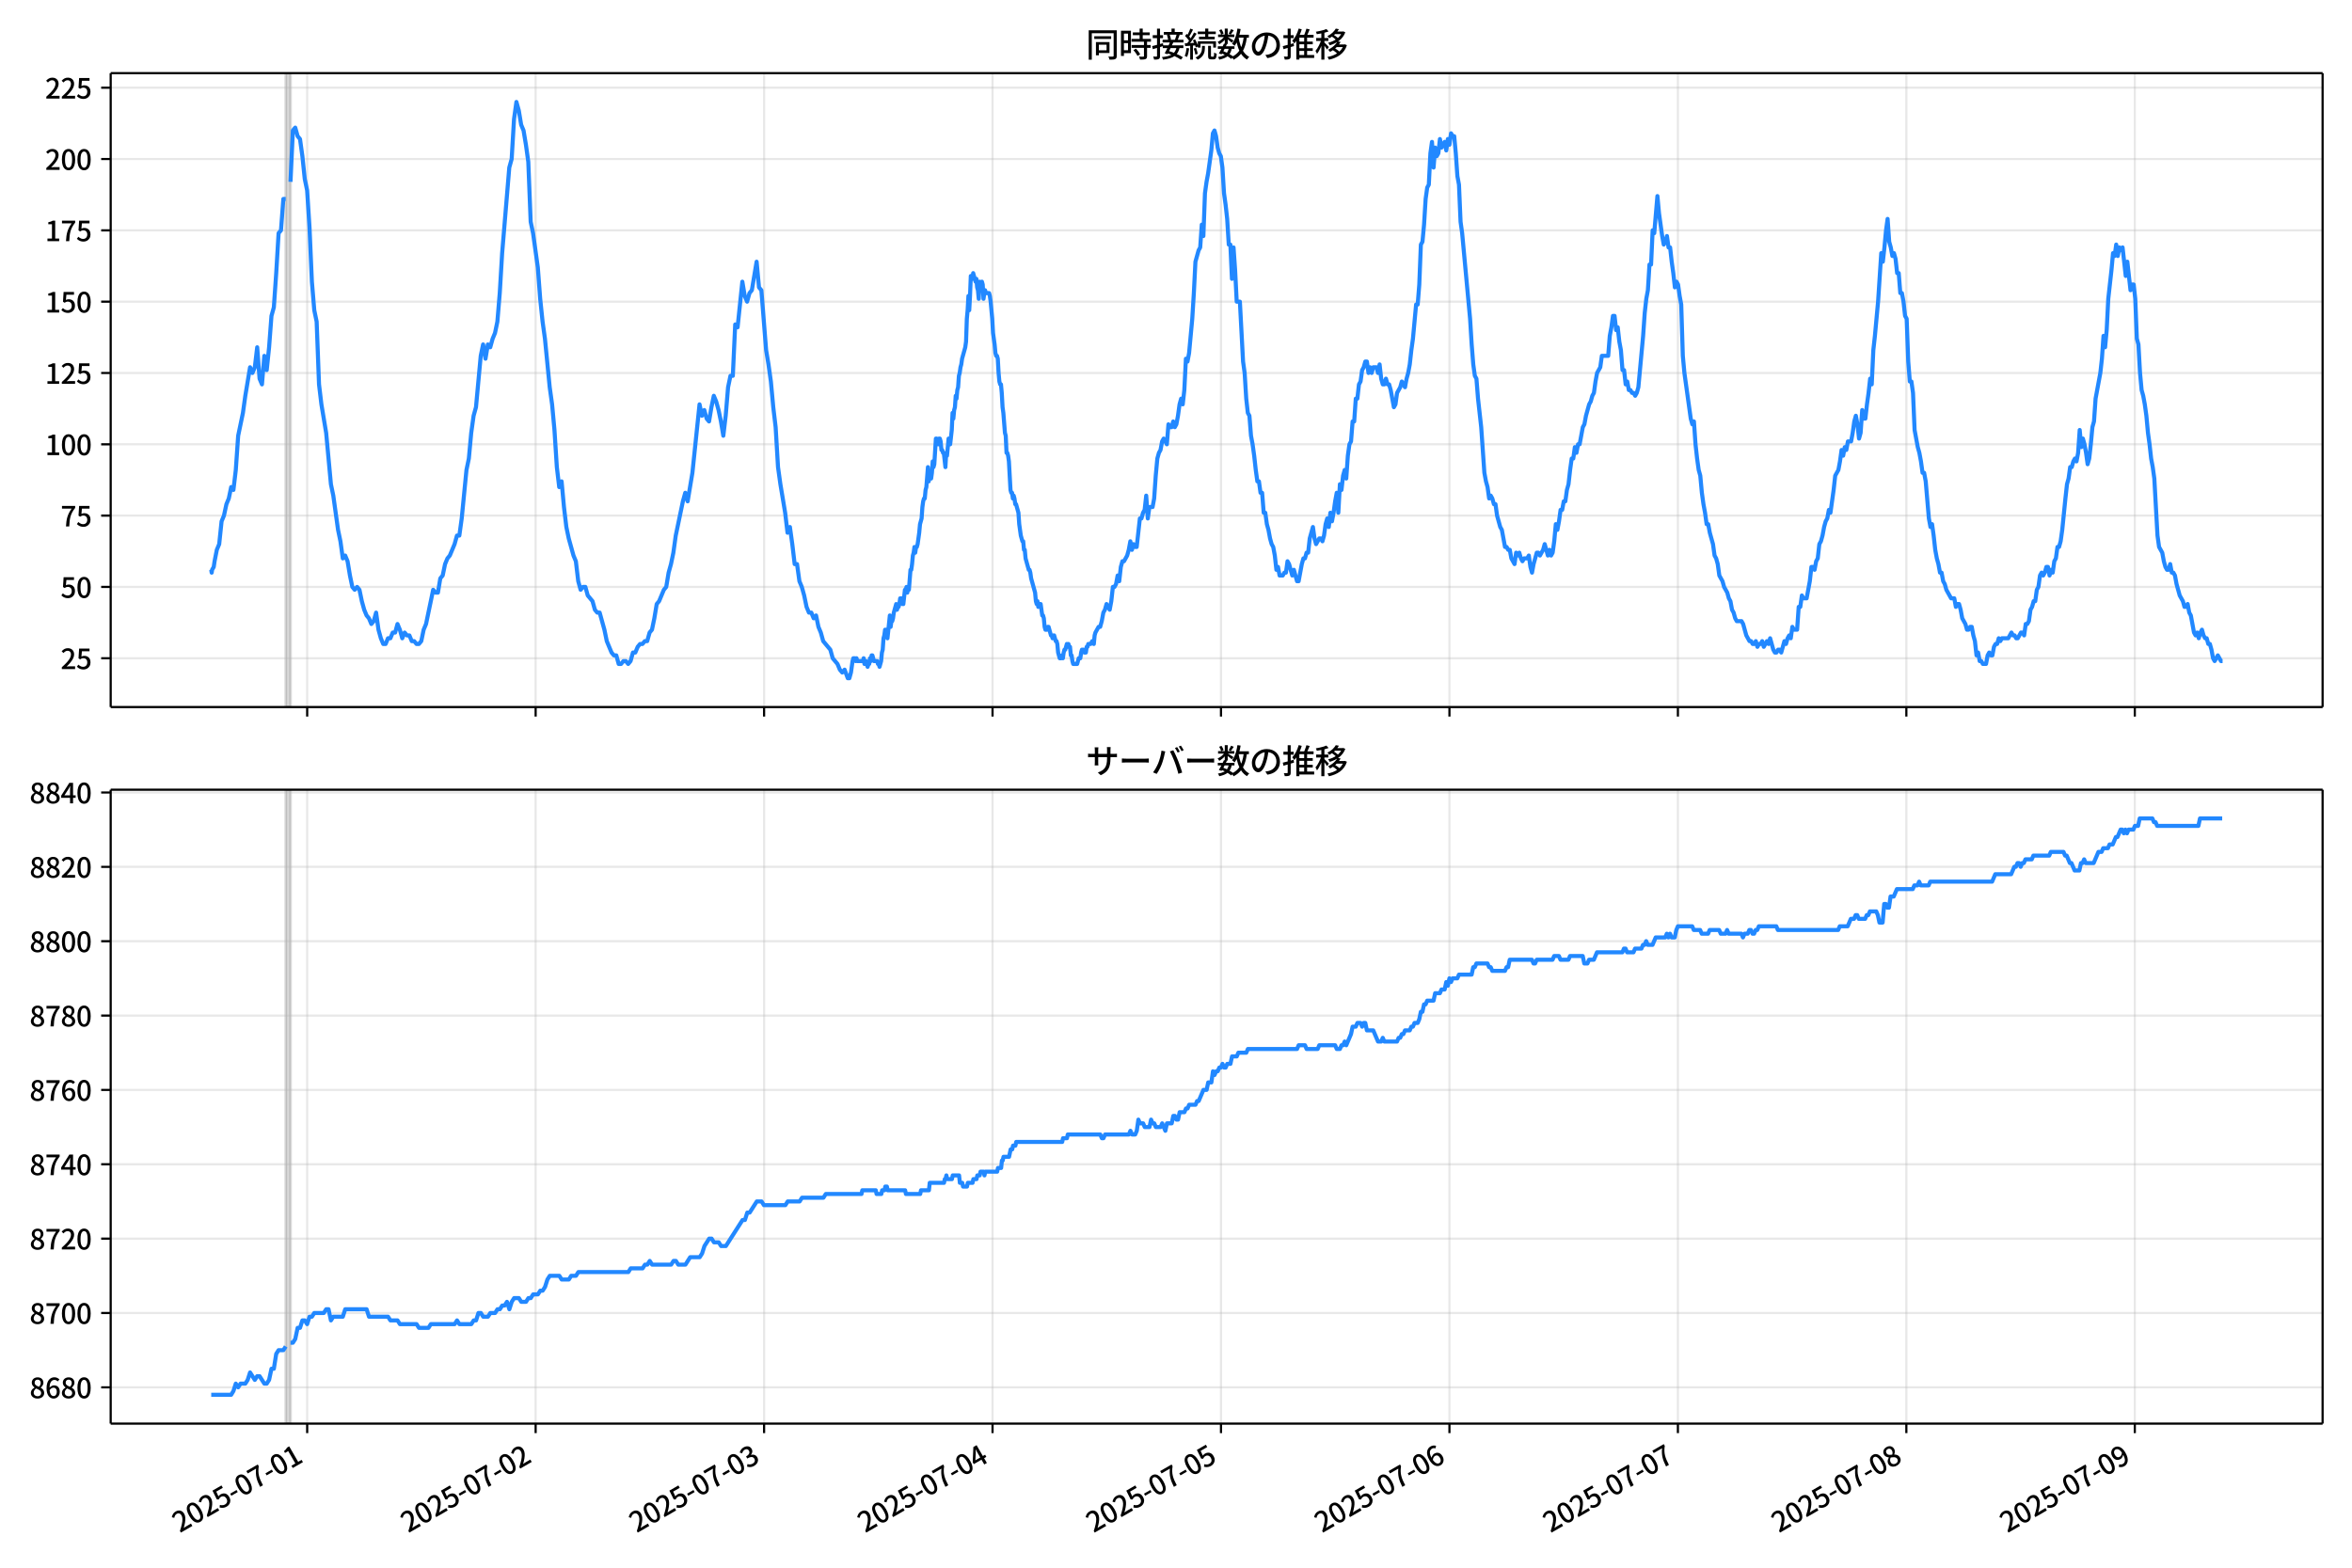 <!DOCTYPE svg  PUBLIC '-//W3C//DTD SVG 1.1//EN'  'http://www.w3.org/Graphics/SVG/1.1/DTD/svg11.dtd'>
<svg version="1.1" viewBox="0 0 864 576" xmlns="http://www.w3.org/2000/svg" xmlns:xlink="http://www.w3.org/1999/xlink">
 <defs>
  <style type="text/css">*{stroke-linejoin: round; stroke-linecap: butt}</style>
 </defs>
 <g id="aa">
  <g id="ab">
   <path d="m0 576h864v-576h-864z" fill="#fff"/>
  </g>
  <g id="ac">
   <g id="ad">
    <path d="m40.66 259.78h812.54v-232.9h-812.54z" fill="#fff"/>
   </g>
   <g id="ae">
    <path d="m104.98 259.78h1.748v-232.9h-1.748z" clip-path="url(#d)" fill="#808080" opacity=".3" stroke="#808080"/>
   </g>
   <g id="af">
    <g id="ag">
     <g id="ah">
      <path d="m112.84 259.78v-232.9" clip-path="url(#d)" fill="none" stroke="#b0b0b0" stroke-linecap="square" stroke-opacity=".3" stroke-width=".8"/>
     </g>
     <g id="ai">
      <defs>
       <path id="e" d="m0 0v3.5" stroke="#000" stroke-width=".8"/>
      </defs>
      <use x="112.843" y="259.778" stroke="#000000" stroke-width=".8" xlink:href="#e"/>
     </g>
    </g>
    <g id="aj">
     <g id="ak">
      <path d="m196.76 259.78v-232.9" clip-path="url(#d)" fill="none" stroke="#b0b0b0" stroke-linecap="square" stroke-opacity=".3" stroke-width=".8"/>
     </g>
     <g id="al">
      <use x="196.765" y="259.778" stroke="#000000" stroke-width=".8" xlink:href="#e"/>
     </g>
    </g>
    <g id="am">
     <g id="an">
      <path d="m280.69 259.78v-232.9" clip-path="url(#d)" fill="none" stroke="#b0b0b0" stroke-linecap="square" stroke-opacity=".3" stroke-width=".8"/>
     </g>
     <g id="ao">
      <use x="280.686" y="259.778" stroke="#000000" stroke-width=".8" xlink:href="#e"/>
     </g>
    </g>
    <g id="ap">
     <g id="aq">
      <path d="m364.61 259.78v-232.9" clip-path="url(#d)" fill="none" stroke="#b0b0b0" stroke-linecap="square" stroke-opacity=".3" stroke-width=".8"/>
     </g>
     <g id="ar">
      <use x="364.607" y="259.778" stroke="#000000" stroke-width=".8" xlink:href="#e"/>
     </g>
    </g>
    <g id="as">
     <g id="at">
      <path d="m448.53 259.78v-232.9" clip-path="url(#d)" fill="none" stroke="#b0b0b0" stroke-linecap="square" stroke-opacity=".3" stroke-width=".8"/>
     </g>
     <g id="au">
      <use x="448.528" y="259.778" stroke="#000000" stroke-width=".8" xlink:href="#e"/>
     </g>
    </g>
    <g id="av">
     <g id="aw">
      <path d="m532.45 259.78v-232.9" clip-path="url(#d)" fill="none" stroke="#b0b0b0" stroke-linecap="square" stroke-opacity=".3" stroke-width=".8"/>
     </g>
     <g id="ax">
      <use x="532.449" y="259.778" stroke="#000000" stroke-width=".8" xlink:href="#e"/>
     </g>
    </g>
    <g id="ay">
     <g id="az">
      <path d="m616.37 259.78v-232.9" clip-path="url(#d)" fill="none" stroke="#b0b0b0" stroke-linecap="square" stroke-opacity=".3" stroke-width=".8"/>
     </g>
     <g id="ba">
      <use x="616.371" y="259.778" stroke="#000000" stroke-width=".8" xlink:href="#e"/>
     </g>
    </g>
    <g id="bb">
     <g id="bc">
      <path d="m700.29 259.78v-232.9" clip-path="url(#d)" fill="none" stroke="#b0b0b0" stroke-linecap="square" stroke-opacity=".3" stroke-width=".8"/>
     </g>
     <g id="bd">
      <use x="700.292" y="259.778" stroke="#000000" stroke-width=".8" xlink:href="#e"/>
     </g>
    </g>
    <g id="be">
     <g id="bf">
      <path d="m784.21 259.78v-232.9" clip-path="url(#d)" fill="none" stroke="#b0b0b0" stroke-linecap="square" stroke-opacity=".3" stroke-width=".8"/>
     </g>
     <g id="bg">
      <use x="784.213" y="259.778" stroke="#000000" stroke-width=".8" xlink:href="#e"/>
     </g>
    </g>
   </g>
   <g id="bh">
    <g id="bi">
     <g id="bj">
      <path d="m40.66 241.85h812.54" clip-path="url(#d)" fill="none" stroke="#b0b0b0" stroke-linecap="square" stroke-opacity=".3" stroke-width=".8"/>
     </g>
     <g id="bk">
      <defs>
       <path id="f" d="m0 0h-3.5" stroke="#000" stroke-width=".8"/>
      </defs>
      <use x="40.66" y="241.854" stroke="#000000" stroke-width=".8" xlink:href="#f"/>
     </g>
     <g id="bl">
      <!-- 25 -->
      <g transform="translate(22.26 245.84) scale(.1 -.1)">
       <defs>
        <path id="b" transform="scale(.016)" d="m282 0v429q697 621 1164 1136 468 515 701 956 234 442 234 826 0 256-87 451-86 196-262 301-176 106-445 106-275 0-506-151-230-150-422-368l-416 410q301 333 637 518 336 186 803 186 429 0 749-176t496-493 176-745q0-455-224-919t-615-935q-390-470-889-950 186 20 394 36t374 16h1184v-634h-3046z"/>
        <path id="i" transform="scale(.016)" d="m1715-90q-365 0-653 90t-506 237q-217 147-383 307l352 480q134-134 294-246t361-183q202-70 452-70 262 0 473 118 212 119 333 346 122 227 122 541 0 460-247 716-246 256-649 256-224 0-384-64t-365-198l-365 237 141 2240h2387v-627h-1747l-109-1204q154 77 307 118 154 42 340 42 397 0 723-160t518-490q192-329 192-847 0-519-224-887t-586-560q-361-192-777-192z"/>
       </defs>
       <use xlink:href="#b"/>
       <use transform="translate(57)" xlink:href="#i"/>
      </g>
     </g>
    </g>
    <g id="bm">
     <g id="bn">
      <path d="m40.66 215.65h812.54" clip-path="url(#d)" fill="none" stroke="#b0b0b0" stroke-linecap="square" stroke-opacity=".3" stroke-width=".8"/>
     </g>
     <g id="bo">
      <use x="40.66" y="215.651" stroke="#000000" stroke-width=".8" xlink:href="#f"/>
     </g>
     <g id="bp">
      <!-- 50 -->
      <g transform="translate(22.26 219.64) scale(.1 -.1)">
       <defs>
        <path id="a" transform="scale(.016)" d="m1830-90q-460 0-806 275-346 276-535 823-188 547-188 1366 0 820 188 1357 189 538 535 803 346 266 806 266 461 0 800-269 340-269 528-803 189-534 189-1354 0-819-189-1366-188-547-528-823-339-275-800-275zm0 589q237 0 422 185 186 186 288 599 103 413 103 1091 0 679-103 1082-102 403-288 582-185 180-422 180-236 0-422-180-186-179-292-582-105-403-105-1082 0-678 105-1091 106-413 292-599 186-185 422-185z"/>
       </defs>
       <use xlink:href="#i"/>
       <use transform="translate(57)" xlink:href="#a"/>
      </g>
     </g>
    </g>
    <g id="bq">
     <g id="br">
      <path d="m40.66 189.45h812.54" clip-path="url(#d)" fill="none" stroke="#b0b0b0" stroke-linecap="square" stroke-opacity=".3" stroke-width=".8"/>
     </g>
     <g id="bs">
      <use x="40.66" y="189.447" stroke="#000000" stroke-width=".8" xlink:href="#f"/>
     </g>
     <g id="bt">
      <!-- 75 -->
      <g transform="translate(22.26 193.43) scale(.1 -.1)">
       <defs>
        <path id="h" transform="scale(.016)" d="m1235 0q32 646 109 1187t224 1024 384 941 576 938h-2208v627h3027v-455q-409-512-665-989-256-476-397-969t-205-1053-90-1251h-755z"/>
       </defs>
       <use xlink:href="#h"/>
       <use transform="translate(57)" xlink:href="#i"/>
      </g>
     </g>
    </g>
    <g id="bu">
     <g id="bv">
      <path d="m40.66 163.24h812.54" clip-path="url(#d)" fill="none" stroke="#b0b0b0" stroke-linecap="square" stroke-opacity=".3" stroke-width=".8"/>
     </g>
     <g id="bw">
      <use x="40.66" y="163.244" stroke="#000000" stroke-width=".8" xlink:href="#f"/>
     </g>
     <g id="bx">
      <!-- 100 -->
      <g transform="translate(16.56 167.23) scale(.1 -.1)">
       <defs>
        <path id="k" transform="scale(.016)" d="m544 0v608h1037v3277h-845v467q333 58 579 147 247 90 451 218h557v-4109h915v-608h-2694z"/>
       </defs>
       <use xlink:href="#k"/>
       <use transform="translate(57)" xlink:href="#a"/>
       <use transform="translate(114)" xlink:href="#a"/>
      </g>
     </g>
    </g>
    <g id="by">
     <g id="bz">
      <path d="m40.66 137.04h812.54" clip-path="url(#d)" fill="none" stroke="#b0b0b0" stroke-linecap="square" stroke-opacity=".3" stroke-width=".8"/>
     </g>
     <g id="ca">
      <use x="40.66" y="137.04" stroke="#000000" stroke-width=".8" xlink:href="#f"/>
     </g>
     <g id="cb">
      <!-- 125 -->
      <g transform="translate(16.56 141.03) scale(.1 -.1)">
       <use xlink:href="#k"/>
       <use transform="translate(57)" xlink:href="#b"/>
       <use transform="translate(114)" xlink:href="#i"/>
      </g>
     </g>
    </g>
    <g id="cc">
     <g id="cd">
      <path d="m40.66 110.84h812.54" clip-path="url(#d)" fill="none" stroke="#b0b0b0" stroke-linecap="square" stroke-opacity=".3" stroke-width=".8"/>
     </g>
     <g id="ce">
      <use x="40.66" y="110.836" stroke="#000000" stroke-width=".8" xlink:href="#f"/>
     </g>
     <g id="cf">
      <!-- 150 -->
      <g transform="translate(16.56 114.82) scale(.1 -.1)">
       <use xlink:href="#k"/>
       <use transform="translate(57)" xlink:href="#i"/>
       <use transform="translate(114)" xlink:href="#a"/>
      </g>
     </g>
    </g>
    <g id="cg">
     <g id="ch">
      <path d="m40.66 84.633h812.54" clip-path="url(#d)" fill="none" stroke="#b0b0b0" stroke-linecap="square" stroke-opacity=".3" stroke-width=".8"/>
     </g>
     <g id="ci">
      <use x="40.66" y="84.633" stroke="#000000" stroke-width=".8" xlink:href="#f"/>
     </g>
     <g id="cj">
      <!-- 175 -->
      <g transform="translate(16.56 88.618) scale(.1 -.1)">
       <use xlink:href="#k"/>
       <use transform="translate(57)" xlink:href="#h"/>
       <use transform="translate(114)" xlink:href="#i"/>
      </g>
     </g>
    </g>
    <g id="ck">
     <g id="cl">
      <path d="m40.66 58.429h812.54" clip-path="url(#d)" fill="none" stroke="#b0b0b0" stroke-linecap="square" stroke-opacity=".3" stroke-width=".8"/>
     </g>
     <g id="cm">
      <use x="40.66" y="58.429" stroke="#000000" stroke-width=".8" xlink:href="#f"/>
     </g>
     <g id="cn">
      <!-- 200 -->
      <g transform="translate(16.56 62.414) scale(.1 -.1)">
       <use xlink:href="#b"/>
       <use transform="translate(57)" xlink:href="#a"/>
       <use transform="translate(114)" xlink:href="#a"/>
      </g>
     </g>
    </g>
    <g id="co">
     <g id="cp">
      <path d="m40.66 32.226h812.54" clip-path="url(#d)" fill="none" stroke="#b0b0b0" stroke-linecap="square" stroke-opacity=".3" stroke-width=".8"/>
     </g>
     <g id="cq">
      <use x="40.66" y="32.226" stroke="#000000" stroke-width=".8" xlink:href="#f"/>
     </g>
     <g id="cr">
      <!-- 225 -->
      <g transform="translate(16.56 36.211) scale(.1 -.1)">
       <use xlink:href="#b"/>
       <use transform="translate(57)" xlink:href="#b"/>
       <use transform="translate(114)" xlink:href="#i"/>
      </g>
     </g>
    </g>
   </g>
   <g id="cs">
    <path d="m77.594 209.36.166 1.048.147-1.048.606-1.048.309-2.096.825-4.193.872-2.096.877-8.385.872-2.096.906-4.193.87-2.096.876-4.193.824 1.048.874-7.337.874-12.578 1.748-8.385.874-6.289 1.748-10.481.874 2.096.874-2.096.874-7.337.874 11.53.874 2.096.874-10.481.874 5.241.874-8.385.874-11.53.874-3.144.874-12.578.874-14.674.874-1.048.874-11.53h.874m1.748-6.289.874-18.867.874-1.048.874 3.144.874 1.048.874 6.289.874 8.385.874 4.193.874 13.626.874 19.915.874 10.481.874 4.193.874 23.059.874 7.337 1.748 10.481 1.748 18.867.874 4.193 1.748 12.578.874 4.193.874 6.289.874-1.048.874 2.096.874 5.241.874 4.193.874 1.048.874-1.048.874 1.048.874 4.193.874 3.144.874 2.096.874 1.048.874 2.096.874-1.048.874-3.144.874 6.289.874 3.144.874 2.096h.874l.874-2.096h.874l.874-2.096h.874l.874-3.144.874 2.096.874 3.144.874-2.096.874 1.048h.874l.874 2.096h.874l.874 1.048h.874l.874-1.048.874-4.193.874-2.096 2.623-12.578.874 1.048h.874l.874-5.241.874-1.048.874-4.193.874-2.096.874-1.048 1.748-4.193.874-3.144h.874l.874-6.289 1.748-17.818.874-4.193.874-9.433.874-6.289.874-3.144 1.748-18.867.874-4.193.874 5.241.874-5.241.874 1.048.874-3.144.874-2.096.874-4.193.874-10.481.874-14.674 2.623-31.444.874-3.144.874-14.674.874-6.289.874 3.144.874 5.241.874 2.096.874 5.241.874 6.289.874 22.011.874 4.193 1.748 12.578.874 11.53.874 8.385.874 6.289 1.748 17.818.874 6.289.874 9.433.874 13.626.874 7.337.874-2.096.874 9.433.874 7.337.874 4.193 1.748 6.289.874 2.096.874 7.337.874 3.144.874-1.048h.874l.874 3.144 1.748 2.096.874 3.144.874 1.048h.874l1.748 6.289.874 4.193 1.748 4.193.874 1.048h.874l.874 3.144h.874l.874-1.048h.874l.874 1.048.874-1.048.874-3.144h.874l.874-2.096.874-1.048h.874l.874-1.048h.874l.874-3.144.874-1.048.874-4.193.874-5.241.874-1.048 1.748-4.193.874-1.048.874-5.241.874-3.144.874-4.193.874-6.289 2.623-12.578.874-3.144.874 3.144 1.748-10.481 2.623-25.155.874 4.193.874-2.096.874 3.144.874 1.048.874-5.241.874-4.193.874 2.096.874 3.144.874 4.193.874 5.241.874-7.337.874-10.481.874-4.193h.874l.874-18.867.874 1.048 1.748-16.77.874 5.241.874 2.096.874-3.144.874-1.048 1.748-10.481.874 9.433.874 1.048 1.748 22.011.874 5.241.874 6.289.874 9.433.874 7.337.874 14.674.874 6.289 1.748 10.481.874 7.337.874-2.096.874 6.289.874 7.337h.874l.874 6.289.874 2.096.874 3.144.874 4.193.874 2.096h.874l.874 2.096.874-1.048.874 4.193.874 2.096.874 3.144 2.623 3.144.874 3.144 1.748 2.096.874 2.096.874 1.048.874-1.048 1.166 3.144h.583l.583-2.096.583-4.193.291-1.048h.583l.291 1.048.291-1.048.291 1.048h2.04l.291-1.048.291 2.096h.291l.291-1.048.583 2.096.291-1.048h.291l.291-2.096.291 1.048.291-2.096h.291l.583 2.096h1.166l.291 1.048h.291l.291 1.048.583-2.096.291-3.144.291-1.048.291-4.193.291-1.048.291-2.096h.583l.291 3.144.874-8.385.291 4.193.291-2.096h.291l.291-1.048.291-2.096.874-3.144.291 2.096.291-1.048h.291l.291-1.048.291-2.096h.583l.291 2.096h.291l.583-5.241h.291l.291-1.048.291 2.096.291-2.096.291 1.048.583-7.337h.291l.291-2.096.291-3.144.291-1.048.291-2.096.291 2.096.291-2.096h.291l.291-1.048.583-4.193.291-3.144.583-2.096.291-4.193.291-2.096.291-1.048h.291l.291-3.144.291-1.048.583-7.337.291 5.241.291-3.144h.291l.291 2.096.291-2.096.291-4.193.291 2.096.291-1.048.583-9.433h.291l.583 2.096.291-2.096h.291l.291 1.048.291 3.144h.291l.291 1.048h.291l.583 5.241.291-5.241.291 1.048.583-6.289.583 2.096.583-5.241.291-6.289.291 2.096.291-3.144.291-1.048.291-4.193.291 1.048.291-3.144.291-1.048.291-4.193.291-1.048.291-2.096.291-1.048.291-2.096 1.166-4.193.291-2.096.291-8.385.291-3.144.291-5.241.291 5.241.291-5.241.291-7.337h.291l.291 1.048.291-2.096.874 3.144.291-1.048.291 3.144.291 1.048.291 3.144.291-6.289.291 2.096.291 1.048.291-3.144.291 1.048.291 5.241.291-2.096.291-1.048.291 1.048h1.166l.291 1.048.291 2.096.583 6.289.291 5.241.583 4.193.291 3.144.291 1.048h.291l.291 1.048.291 5.241.291 3.144.291 1.048h.291l.291 3.144.291 5.241.291 2.096.583 7.337.291 1.048.291 6.289h.291l.291 1.048.291 2.096.583 10.481.291 1.048h.291l.291 2.096.291-1.048.291 1.048.291 2.096h.291l.874 3.144.291 4.193.583 4.193.583 2.096h.291l.291 3.144h.291l.291 3.144 1.166 4.193h.291l.291 1.048.291 2.096 1.457 5.241.291 3.144.291 1.048.291-1.048.291 2.096.291-1.048h.583l.583 4.193h.291l.291 1.048.291 3.144.291 1.048h.583l.291-1.048h.291l.874 3.144h.291l.291 1.048.291-1.048h.291l.583 2.096h.291l.291 1.048.291 3.144.583 2.096h.583l.291-1.048.291 1.048.291-2.096.291-1.048h.291l.583-2.096.291 1.048.291-1.048.291 1.048h.291l.291 3.144h.291l.291 2.096.291 1.048h1.457l.583-2.096h.583l.291-2.096.291-1.048h.583l.291 1.048h.583l.291-2.096h.291l.291-1.048h.874l.583-1.048.583 1.048.291-3.144.291-1.048 1.166-2.096h.583l.583-2.096.583-3.144.583-1.048.583-2.096 1.166 2.096.583-3.144.583-5.241h.583l.583-1.048.583-3.144.583 2.096.583-5.241.583-2.096h.583l1.166-2.096.583-2.096.583-3.144.583 3.144.583-2.096.583 1.048h.583l1.166-10.481h.583l.583-2.096.583-1.048.583-5.241.583 8.385.583-4.193h1.166l.583-3.144.583-8.385.583-6.289.583-2.096.583-1.048.583-3.144.583-1.048 1.166 2.096.583-7.337.583 1.048h.583l.583-2.096.583 2.096.583-1.048.583-3.144.583-4.193.583-2.096.583 2.096.583-5.241.583-11.53.583 1.048.583-3.144 1.166-12.578.583-9.433.583-11.53 1.166-4.193.583-1.048.583-8.385.583 4.193.583-15.722.583-4.193.583-3.144 1.166-8.385.583-6.289.583-1.048.583 2.096.583 4.193.583 2.096.583 1.048.583 4.193.583 9.433.583 4.193.583 5.241.583 9.433h.583l.583 12.578.583-11.53.583 8.385.583 11.53h1.166l1.166 22.011.583 4.193.583 9.433.583 5.241.583 1.048.583 7.337.583 3.144.583 4.193.583 5.241.583 4.193h.583l.583 4.193h.583l.583 7.337h.583l.583 4.193.583 2.096.583 3.144.583 2.096.583 1.048.583 3.144.583 5.241.583-1.048.583 3.144h1.166l.583-1.048h.583l.583-4.193.583 1.048 1.166 4.193.583-2.096 1.166 4.193h.583l1.166-6.289.583-2.096h.583l.583-2.096h.583l.583-5.241 1.166-4.193.583 4.193.583 2.096 1.166-2.096h.583l.583 1.048.583-2.096.583-4.193.583-2.096.583 3.144.583-5.241.583 3.144.583-3.144.583-4.193.583-3.144.583 7.337.583-10.481.583 2.096.583-5.241.583-2.096.583 3.144.583-8.385.583-4.193.583-1.048.583-7.337h.583l.583-8.385h.583l.583-5.241.583-1.048.583-4.193.583-1.048.583-2.096h.583l.583 4.193.583-2.096.583 2.096.583-2.096h1.166l.583 2.096.583-3.144.583 5.241.583 2.096h.583l.583-2.096.583 2.096h.583l.583 2.096 1.166 6.289.583-1.048.583-4.193 1.166-2.096.583-2.096 1.166 2.096.583-3.144.583-2.096.583-3.144.583-5.241.583-4.193 1.166-12.578h.583l.583-7.337.583-14.674.583-1.048.583-6.289.583-9.433.583-4.193.583-1.048.583-11.53.583-4.193.583 9.433.583-7.337.583 3.144.583-1.048.583-5.241.583 3.144 1.166-2.096.583 3.144.583-4.193.583 2.096.583-4.193.583 1.048h.583l.583 6.289.583 8.385.583 3.144.583 13.626.583 4.193 2.914 31.444.583 9.433.583 7.337.583 4.193.583 1.048.583 7.337 1.166 10.481 1.166 16.77.583 3.144.583 2.096.583 4.193.583-1.048.583 1.048.583 2.096h.583l.583 4.193 1.166 4.193.583 1.048 1.166 6.289h.583l.583 1.048h.583l.583 3.144 1.166 2.096.583-4.193.583 1.048.583-1.048.583 2.096.583 1.048.583-1.048h1.166l.583-1.048.583 4.193.583 2.096.583-3.144 1.166-4.193h.583l.583 1.048 1.166-2.096.583-2.096 1.166 4.193.583-2.096.583 2.096.583-1.048.583-4.193.583-6.289.583 2.096.583-3.144.583-4.193h.583l.583-3.144h.583l.583-4.193.583-2.096.583-5.241.583-4.193h.583l.583-4.193.583 2.096.583-3.144h.583l1.166-6.289.583-1.048.583-3.144 1.166-4.193.583-1.048.583-2.096.583-1.048.583-4.193.583-3.144 1.166-2.096.583-4.193h2.331l.583-7.337.583-3.144.583-4.193h.583l.583 5.241.583-1.048.583 5.241.583 3.144.583 7.337h.583l.583 5.241.583-1.048.583 3.144h.583l.583 1.048h.583l.583 1.048.583-1.048.583-2.096 1.748-18.867.583-8.385.583-5.241.583-3.144.583-9.433h.583l.583-12.578.583 1.048 1.166-13.626.583 6.289 1.166 8.385.583 3.144.583-1.048.583-2.096.583 4.193h.583l.583 5.241.583 4.193.583 5.241.583-2.096.583 1.048.583 4.193.583 3.144.583 18.867.583 6.289 2.331 16.77.583 2.096.583-1.048.583 8.385.583 5.241.583 4.193.583 2.096.583 6.289.583 4.193.583 3.144.583 4.193h.583l.583 3.144 1.166 4.193.583 4.193.583 1.048.583 2.096.583 4.193 1.166 2.096.583 2.096 1.166 2.096.583 2.096.583 1.048.583 3.144.583 1.048.583 2.096.583 1.048h1.748l.583 1.048 1.166 4.193 1.166 2.096h.583l.583 1.048h.583l.583-1.048.583 2.096.583-1.048h.583l.583-1.048.583 2.096 1.166-2.096.583 1.048.583-2.096 1.166 4.193.583 1.048h.583l.583-1.048h.583l.583 1.048 1.166-4.193.583 1.048.583-2.096.583-1.048.583 1.048.583-4.193.583 1.048h1.166l.583-8.385h.583l.583-4.193.583 1.048h1.166l1.166-6.289.583-5.241h.583l.583 1.048.583-3.144.583-1.048.583-5.241.583-1.048.583-2.096.583-3.144.583-2.096.583-1.048.583-3.144.583 1.048 1.166-8.385.583-5.241 1.166-2.096.583-3.144.583-4.193.583 2.096.583-3.144.583 1.048.583-3.144h1.166l.583-3.144.583-4.193.583-2.096.583 3.144.583 5.241.583-2.096.583-8.385.583 3.144h.583l.583-5.241.583-4.193.583-5.241.583 2.096.583-12.578.583-5.241 1.166-12.578 1.166-17.818.583 3.144.583-5.241.583-6.289.583-4.193.583 8.385.583 2.096.583 3.144.583-1.048.583 2.096.583 5.241h.583l.583 7.337h.583l.583 3.144.583 5.241.583 1.048.583 15.722.583 7.337h.583l.583 4.193.583 13.626 1.166 6.289.583 2.096.583 3.144.583 4.193h.583l.583 3.144 1.166 13.626.583 3.144.583-1.048.583 4.193.583 5.241.583 3.144.583 2.096.583 3.144h.583l.583 3.144.583 1.048.583 2.096 1.748 3.144h1.166l.583 3.144.583-1.048h.583l.583 2.096.583 3.144 1.166 2.096.583 2.096h.583l.583-1.048h.583l.583 3.144.583 2.096.583 5.241.583-1.048.583 3.144h.583l.583 1.048h1.166l.583-3.144.583-1.048.583 1.048h.583l.583-3.144.583-1.048h.583l.583-2.096.583 1.048.583-1.048h2.331l1.166-2.096.583 1.048h.583l.583 1.048h.583l1.166-2.096h.583l.583 1.048.583-4.193h.583l.583-1.048.583-4.193.583-1.048.583-2.096h.583l.583-4.193.583-1.048.583-4.193.583-1.048.583 1.048.583-1.048.583-2.096h.583l.583 3.144.583-2.096.583 1.048.583-4.193.583-1.048.583-4.193h.583l.583-2.096.583-4.193 1.166-11.53.583-5.241.583-2.096.583-4.193h.583l.583-2.096.583-1.048.583 1.048.583-3.144.583-8.385.583 6.289.583-3.144.583 2.096.583 3.144.583 4.193.583-2.096.583-5.241.583-6.289.583-2.096.583-8.385 1.748-9.433.583-5.241.583-8.385.583 4.193.583-6.289.583-11.53 1.166-10.481.583-6.289.583 1.048.583-4.193.583 4.193.583-3.144.583 1.048.583-1.048 1.166 10.481.583-5.241 1.166 10.481.583-2.096h.583l.583 5.241.583 14.674.583 2.096.583 10.481.583 6.289.583 2.096.583 3.144.583 4.193.583 6.289.583 4.193.583 5.241.583 3.144.583 4.193 1.166 20.963.583 4.193 1.166 2.096.583 3.144.583 2.096.583 1.048h.583l.583-2.096.583 3.144h.583l.583 1.048.583 3.144 1.166 4.193 1.166 2.096.583 2.096h.583l.583-1.048.583 3.144.583 1.048 1.166 6.289.583 1.048.583-1.048.583 2.096.583-2.096.583-1.048.583 2.096.583 1.048h.583l.583 2.096h.583l.583 2.096.583 3.144.583 1.048 1.166-2.096 1.166 2.096h.583v0" clip-path="url(#d)" fill="none" stroke="#28f" stroke-linecap="square" stroke-width="1.5"/>
   </g>
   <g id="ct">
    <path d="m40.66 259.78v-232.9" fill="none" stroke="#000" stroke-linecap="square" stroke-width=".8"/>
   </g>
   <g id="cu">
    <path d="m853.2 259.78v-232.9" fill="none" stroke="#000" stroke-linecap="square" stroke-width=".8"/>
   </g>
   <g id="cv">
    <path d="m40.66 259.78h812.54" fill="none" stroke="#000" stroke-linecap="square" stroke-width=".8"/>
   </g>
   <g id="cw">
    <path d="m40.66 26.88h812.54" fill="none" stroke="#000" stroke-linecap="square" stroke-width=".8"/>
   </g>
   <g id="cx">
    <!-- 同時接続数の推移 -->
    <g transform="translate(398.93 20.88) scale(.12 -.12)">
     <defs>
      <path id="v" transform="scale(.016)" d="m1587 3936h3232v-518h-3232v518zm320-1114h557v-2534h-557v2534zm301 0h2291v-2086h-2291v512h1734v1069h-1734v505zm-1683 2260h5113v-570h-4524v-5056h-589v5626zm4768 0h595v-4896q0-250-67-397t-227-218q-160-77-426-96t-675-19q-13 83-45 192t-77 218q-45 108-89 185 281-13 527-13 247 0 330 0 83 7 118 42 36 35 36 112v4890z"/>
      <path id="t" transform="scale(.016)" d="m2714 4672h3238v-525h-3238v525zm-244-1235h3712v-538h-3712v538zm20-1184h3635v-531h-3635v531zm1523 3155h595v-2310h-595v2310zm832-2451h589v-2823q0-230-61-364-61-135-227-199-167-70-423-86t-633-16q-20 121-78 285-57 163-121 284 275-6 509-9t310-3q77 6 106 28 29 23 29 93v2810zm-2023-1677 487 282q153-160 313-352t294-381q135-189 206-343l-519-313q-64 153-189 348-124 196-278 394-154 199-314 365zm-2086 3718h1619v-4281h-1619v544h1056v3187h-1056v550zm32-1843h1293v-537h-1293v537zm-320 1843h563v-4832h-563v4832z"/>
      <path id="u" transform="scale(.016)" d="m3866 5408h614v-870h-614v870zm-1479-653h3597v-518h-3597v518zm-230-1485h4e3v-518h-4e3v518zm825 922 519 102q64-160 121-342 58-182 96-352 39-170 45-304l-544-128q-6 134-42 313-35 180-83 365-48 186-112 346zm1856 109 589-71q-96-275-202-557-105-281-195-486l-518 77q58 147 122 329 64 183 118 372t86 336zm-2643-2106h3943v-518h-3943v518zm1408 685 602-115q-167-371-362-784t-390-797-362-685l-525 179q160 288 346 666t368 784 323 752zm-659-2157 358 403q352-102 733-240 381-137 752-304 371-166 697-336 327-169 558-329l-384-461q-218 160-532 336-313 176-685 345-371 170-755 323-384 154-742 263zm1894 1114 583-71q-122-550-353-944-230-393-604-662t-922-435q-547-167-1296-269-25 128-93 269-67 141-137 230 678 64 1168 192t819 349q330 221 531 550 202 330 304 791zm-4684 217q396 90 953 240 557 151 1120 311l77-544q-525-154-1053-311-528-156-963-284l-134 588zm121 2093h1965v-563h-1965v563zm819 1248h576v-5229q0-236-51-374t-192-208q-141-77-355-99-214-23-541-16-13 115-64 288t-109 294q205-6 381-6t234 0q64 0 92 28 29 29 29 93v5229z"/>
      <path id="s" transform="scale(.016)" d="m4058 5408h595v-1798h-595v1798zm-1415-563h3443v-499h-3443v499zm231-992h3008v-499h-3008v499zm-224-877h3475v-1203h-531v729h-2432v-729h-512v1203zm1964-877h551v-1881q0-122 22-157 23-35 106-35 25 0 92 0 68 0 135 0t99 0q51 0 83 54t45 224 19 515q90-70 234-131t259-93q-19-429-83-662-64-234-183-326-118-93-316-93-39 0-103 0t-134 0-138 0q-67 0-99 0-237 0-365 64t-176 218q-48 153-48 422v1881zm-1164-6h550v-455q0-243-48-528-48-284-186-579-137-294-409-572-272-279-727-503-70 90-192 208-121 118-230 195 416 205 665 438 250 234 371 474 122 240 164 467 42 228 42 413v442zm-2240 3309 524-192q-121-244-259-503-137-259-275-496t-259-416l-410 173q122 186 246 438 125 253 240 515 116 263 193 481zm716-743 500-230q-224-359-496-756-272-396-548-764-275-368-518-650l-358 205q179 211 377 483 199 272 387 569 189 298 358 592 170 295 298 551zm-1721-665 307 403q166-154 339-340 173-185 320-364t224-327l-326-460q-77 160-218 348-141 189-314 384-172 196-332 356zm1485-832 435 179q128-211 249-458 122-246 215-474 93-227 137-412l-473-211q-32 185-119 422-86 237-201 486-115 250-243 468zm-1530-583q422 26 998 54 576 29 1184 68l7-499q-570-45-1127-84-556-38-992-70l-70 531zm1702-992 436 135q121-276 214-596t118-556l-454-148q-26 237-112 563-86 327-202 602zm-1363 109 499-83q-57-455-163-897-105-441-253-748-51 32-134 73-83 42-170 83-86 42-144 62 148 294 234 697t131 813zm691 627h525v-2861h-525v2861z"/>
      <path id="o" transform="scale(.016)" d="m224 2022h3187v-499h-3187v499zm51 2247h3111v-487h-3111v487zm1127-1735 563-121q-154-320-333-672t-352-679q-173-326-326-582l-532 173q148 243 324 566t345 669q170 346 311 646zm934-832 563-64q-89-480-262-838t-461-614-701-432-976-298q-25 128-99 269t-157 237q659 102 1085 303 426 202 666 554t342 883zm422 3597 519-211q-147-218-298-436-150-217-278-377l-403 186q121 173 252 413 132 240 208 425zm-1203 109h563v-2957h-563v2957zm-1075-320 448 186q134-192 246-420 112-227 157-393l-467-211q-38 172-147 406t-237 432zm1094-1050 397-236q-160-263-400-529-240-265-519-489-278-224-553-378-51 103-141 237-89 135-179 218 269 109 534 294 266 186 493 416 228 231 368 467zm487-204q83-45 246-145 163-99 352-211t346-211 221-150l-327-423q-83 77-230 198-147 122-317 253-170 132-327 250-156 119-259 189l295 250zm1798 396h2311v-556h-2311v556zm115 1178 615-90q-103-640-263-1235t-384-1101q-224-505-512-889-44 57-134 134t-186 157-166 125q275 339 473 796 199 458 340 995 141 538 217 1108zm1223-1510 614-58q-147-1101-445-1940-297-838-813-1443-515-604-1321-1014-26 71-90 177-64 105-134 208-70 102-128 159 742 346 1212 880 471 535 730 1290 260 755 375 1741zm-1005-135q134-851 387-1597 253-745 659-1305 407-560 1002-874-70-57-154-150-83-93-154-189-70-96-121-179-633 371-1056 988-422 618-688 1434-265 816-425 1783l550 89zm-3309-3065 327 416q377-148 754-330 378-182 701-378 324-195 548-368l-416-435q-211 179-519 378-307 198-666 383-358 186-729 334z"/>
      <path id="r" transform="scale(.016)" d="m3686 4378q-64-493-163-1041-99-547-265-1084-192-653-432-1104t-522-688-595-237q-320 0-596 221-275 221-448 621-172 400-172 931 0 537 220 1017 221 480 611 851 391 372 909 583 519 211 1121 211 576 0 1040-186 464-185 793-515 330-329 502-771 173-441 173-941 0-672-278-1194-278-521-816-851-538-329-1318-444l-378 601q166 20 307 42t263 48q307 70 585 217 279 148 496 375 218 227 342 534 125 308 125 692t-122 713q-121 330-358 573-236 243-582 380-346 138-781 138-525 0-935-186-409-185-694-489-284-304-432-656-147-352-147-678 0-365 89-605 90-240 224-355 135-115 276-115t288 144 297 457q151 314 298 800 147 461 246 982 100 522 145 1021l684-12z"/>
      <path id="p" transform="scale(.016)" d="m2995 2925h2893v-519h-2893v519zm0-1280h2893v-519h-2893v519zm-64-1299h3232v-557h-3232v557zm1312 3577h563v-3763h-563v3763zm429 1466 634-141q-154-390-340-794-185-403-339-684l-512 140q103 199 208 458 106 259 195 528 90 269 154 493zm-1472 25 582-147q-153-518-371-1018-217-499-483-931t-573-758q-38 64-109 160-70 96-147 198-77 103-141 160 416 416 733 1034t509 1302zm128-1203h2720v-537h-2720v-4205h-582v4422l313 320h269zm-3174-2157q396 90 953 240 557 151 1120 311l77-544q-525-154-1053-311-528-156-963-284l-134 588zm121 2093h1965v-563h-1965v563zm819 1248h576v-5229q0-236-51-374t-192-208q-141-77-355-99-214-23-541-16-13 115-64 288t-109 294q205-6 381-6t234 0q64 0 92 28 29 29 29 93v5229z"/>
      <path id="n" transform="scale(.016)" d="m4051 5402 595-109q-281-493-729-941t-1107-806q-39 64-106 144t-141 153q-73 74-137 119 608 288 1011 678t614 762zm-77-557h1511v-493h-1863l352 493zm1293 0h109l109 25 384-179q-192-505-496-905t-695-701q-390-301-845-519-454-217-947-358-44 109-137 253t-176 227q448 109 867 294 419 186 777 445 359 259 631 592t419 730v96zm-1990-954 377 307q167-96 336-218 170-121 320-249 151-128 247-237l-397-332q-90 108-237 236t-317 259q-169 132-329 234zm1107-934 595-109q-307-538-803-1031-496-492-1232-876-38 64-102 144t-138 156q-74 77-138 116 455 217 807 483t604 554q253 288 407 563zm-90-589h1460v-506h-1818l358 506zm1268 0h121l109 26 384-167q-192-614-531-1075t-787-794q-448-332-983-553-534-221-1129-355-45 115-132 269-86 153-176 249 551 96 1043 285 493 189 903 473 410 285 714 669t464 883v90zm-2132-1056 410 339q186-102 384-237 198-134 371-275t282-269l-435-371q-103 128-270 272-166 144-361 288t-381 253zm-2150 3533h589v-5376h-589v5376zm-992-1242h2336v-569h-2336v569zm1024-224 365-160q-96-339-231-707-134-368-291-727-157-358-336-672-179-313-365-537-44 128-134 291t-160 272q173 192 339 457 167 266 323 570 157 304 282 618t208 595zm941 1946 416-467q-314-122-695-221-380-99-784-173-403-74-780-131-20 102-71 236-51 135-102 231 358 58 732 138 375 80 711 179t573 208zm-397-2579q58-45 179-170 122-125 266-266 144-140 259-265t160-183l-352-473q-58 102-157 255-99 154-218 317-118 164-227 311-108 147-185 237l275 237z"/>
     </defs>
     <use xlink:href="#v"/>
     <use transform="translate(100)" xlink:href="#t"/>
     <use transform="translate(200)" xlink:href="#u"/>
     <use transform="translate(300)" xlink:href="#s"/>
     <use transform="translate(400)" xlink:href="#o"/>
     <use transform="translate(500)" xlink:href="#r"/>
     <use transform="translate(600)" xlink:href="#p"/>
     <use transform="translate(700)" xlink:href="#n"/>
    </g>
   </g>
  </g>
  <g id="cy">
   <g id="cz">
    <path d="m40.66 523.06h812.54v-232.9h-812.54z" fill="#fff"/>
   </g>
   <g id="da">
    <path d="m104.98 523.06h1.748v-232.9h-1.748z" clip-path="url(#c)" fill="#808080" opacity=".3" stroke="#808080"/>
   </g>
   <g id="db">
    <g id="dc">
     <g id="dd">
      <path d="m112.84 523.06v-232.9" clip-path="url(#c)" fill="none" stroke="#b0b0b0" stroke-linecap="square" stroke-opacity=".3" stroke-width=".8"/>
     </g>
     <g id="de">
      <use x="112.843" y="523.055" stroke="#000000" stroke-width=".8" xlink:href="#e"/>
     </g>
     <g id="df">
      <!-- 2025-07-01 -->
      <g transform="translate(66.054 563.33) rotate(-30) scale(.1 -.1)">
       <defs>
        <path id="g" transform="scale(.016)" d="m301 1536v544h1689v-544h-1689z"/>
       </defs>
       <use xlink:href="#b"/>
       <use transform="translate(57)" xlink:href="#a"/>
       <use transform="translate(114)" xlink:href="#b"/>
       <use transform="translate(171)" xlink:href="#i"/>
       <use transform="translate(228)" xlink:href="#g"/>
       <use transform="translate(263.7)" xlink:href="#a"/>
       <use transform="translate(320.7)" xlink:href="#h"/>
       <use transform="translate(377.7)" xlink:href="#g"/>
       <use transform="translate(413.4)" xlink:href="#a"/>
       <use transform="translate(470.4)" xlink:href="#k"/>
      </g>
     </g>
    </g>
    <g id="dg">
     <g id="dh">
      <path d="m196.76 523.06v-232.9" clip-path="url(#c)" fill="none" stroke="#b0b0b0" stroke-linecap="square" stroke-opacity=".3" stroke-width=".8"/>
     </g>
     <g id="di">
      <use x="196.765" y="523.055" stroke="#000000" stroke-width=".8" xlink:href="#e"/>
     </g>
     <g id="dj">
      <!-- 2025-07-02 -->
      <g transform="translate(149.98 563.33) rotate(-30) scale(.1 -.1)">
       <use xlink:href="#b"/>
       <use transform="translate(57)" xlink:href="#a"/>
       <use transform="translate(114)" xlink:href="#b"/>
       <use transform="translate(171)" xlink:href="#i"/>
       <use transform="translate(228)" xlink:href="#g"/>
       <use transform="translate(263.7)" xlink:href="#a"/>
       <use transform="translate(320.7)" xlink:href="#h"/>
       <use transform="translate(377.7)" xlink:href="#g"/>
       <use transform="translate(413.4)" xlink:href="#a"/>
       <use transform="translate(470.4)" xlink:href="#b"/>
      </g>
     </g>
    </g>
    <g id="dk">
     <g id="dl">
      <path d="m280.69 523.06v-232.9" clip-path="url(#c)" fill="none" stroke="#b0b0b0" stroke-linecap="square" stroke-opacity=".3" stroke-width=".8"/>
     </g>
     <g id="dm">
      <use x="280.686" y="523.055" stroke="#000000" stroke-width=".8" xlink:href="#e"/>
     </g>
     <g id="dn">
      <!-- 2025-07-03 -->
      <g transform="translate(233.9 563.33) rotate(-30) scale(.1 -.1)">
       <defs>
        <path id="x" transform="scale(.016)" d="m1715-90q-371 0-656 90t-503 240q-217 150-377 323l359 474q211-205 479-359 269-153 634-153 269 0 467 92 199 93 311 266t112 423q0 256-125 451t-429 300q-304 106-835 106v551q467 0 732 105 266 106 384 291 119 186 119 423 0 307-192 489-192 183-531 183-269 0-503-119-233-118-438-316l-384 460q282 256 614 413 333 157 737 157 422 0 748-144 327-144 512-413 186-269 186-659 0-403-221-685-221-281-592-422v-26q269-70 490-227t349-400 128-557q0-422-215-726-214-304-573-468-358-163-787-163z"/>
       </defs>
       <use xlink:href="#b"/>
       <use transform="translate(57)" xlink:href="#a"/>
       <use transform="translate(114)" xlink:href="#b"/>
       <use transform="translate(171)" xlink:href="#i"/>
       <use transform="translate(228)" xlink:href="#g"/>
       <use transform="translate(263.7)" xlink:href="#a"/>
       <use transform="translate(320.7)" xlink:href="#h"/>
       <use transform="translate(377.7)" xlink:href="#g"/>
       <use transform="translate(413.4)" xlink:href="#a"/>
       <use transform="translate(470.4)" xlink:href="#x"/>
      </g>
     </g>
    </g>
    <g id="do">
     <g id="dp">
      <path d="m364.61 523.06v-232.9" clip-path="url(#c)" fill="none" stroke="#b0b0b0" stroke-linecap="square" stroke-opacity=".3" stroke-width=".8"/>
     </g>
     <g id="dq">
      <use x="364.607" y="523.055" stroke="#000000" stroke-width=".8" xlink:href="#e"/>
     </g>
     <g id="dr">
      <!-- 2025-07-04 -->
      <g transform="translate(317.82 563.33) rotate(-30) scale(.1 -.1)">
       <defs>
        <path id="m" transform="scale(.016)" d="m2170 0v3072q0 192 12 457 13 266 20 458h-26q-90-179-183-365-92-185-195-364l-921-1415h2579v-576h-3328v493l1875 2957h858v-4717h-691z"/>
       </defs>
       <use xlink:href="#b"/>
       <use transform="translate(57)" xlink:href="#a"/>
       <use transform="translate(114)" xlink:href="#b"/>
       <use transform="translate(171)" xlink:href="#i"/>
       <use transform="translate(228)" xlink:href="#g"/>
       <use transform="translate(263.7)" xlink:href="#a"/>
       <use transform="translate(320.7)" xlink:href="#h"/>
       <use transform="translate(377.7)" xlink:href="#g"/>
       <use transform="translate(413.4)" xlink:href="#a"/>
       <use transform="translate(470.4)" xlink:href="#m"/>
      </g>
     </g>
    </g>
    <g id="ds">
     <g id="dt">
      <path d="m448.53 523.06v-232.9" clip-path="url(#c)" fill="none" stroke="#b0b0b0" stroke-linecap="square" stroke-opacity=".3" stroke-width=".8"/>
     </g>
     <g id="du">
      <use x="448.528" y="523.055" stroke="#000000" stroke-width=".8" xlink:href="#e"/>
     </g>
     <g id="dv">
      <!-- 2025-07-05 -->
      <g transform="translate(401.74 563.33) rotate(-30) scale(.1 -.1)">
       <use xlink:href="#b"/>
       <use transform="translate(57)" xlink:href="#a"/>
       <use transform="translate(114)" xlink:href="#b"/>
       <use transform="translate(171)" xlink:href="#i"/>
       <use transform="translate(228)" xlink:href="#g"/>
       <use transform="translate(263.7)" xlink:href="#a"/>
       <use transform="translate(320.7)" xlink:href="#h"/>
       <use transform="translate(377.7)" xlink:href="#g"/>
       <use transform="translate(413.4)" xlink:href="#a"/>
       <use transform="translate(470.4)" xlink:href="#i"/>
      </g>
     </g>
    </g>
    <g id="dw">
     <g id="dx">
      <path d="m532.45 523.06v-232.9" clip-path="url(#c)" fill="none" stroke="#b0b0b0" stroke-linecap="square" stroke-opacity=".3" stroke-width=".8"/>
     </g>
     <g id="dy">
      <use x="532.449" y="523.055" stroke="#000000" stroke-width=".8" xlink:href="#e"/>
     </g>
     <g id="dz">
      <!-- 2025-07-06 -->
      <g transform="translate(485.66 563.33) rotate(-30) scale(.1 -.1)">
       <defs>
        <path id="l" transform="scale(.016)" d="m1971-90q-339 0-634 144-294 144-518 435-224 292-352 733-128 442-128 1044 0 678 147 1161 148 483 397 784 250 301 570 445t665 144q397 0 688-147 292-147 490-359l-403-448q-128 154-327 253-198 99-409 99-307 0-567-182-259-182-413-605-153-422-153-1145 0-608 115-1002t326-589q212-195 493-195 212 0 375 121 163 122 259 343t96 522q0 300-90 511-89 212-259 320-169 109-419 109-211 0-451-134t-458-461l-25 538q134 192 313 323t374 201q196 71 375 71 397 0 694-163 298-163 467-490 170-326 170-825 0-468-195-817-195-348-512-544-317-195-701-195z"/>
       </defs>
       <use xlink:href="#b"/>
       <use transform="translate(57)" xlink:href="#a"/>
       <use transform="translate(114)" xlink:href="#b"/>
       <use transform="translate(171)" xlink:href="#i"/>
       <use transform="translate(228)" xlink:href="#g"/>
       <use transform="translate(263.7)" xlink:href="#a"/>
       <use transform="translate(320.7)" xlink:href="#h"/>
       <use transform="translate(377.7)" xlink:href="#g"/>
       <use transform="translate(413.4)" xlink:href="#a"/>
       <use transform="translate(470.4)" xlink:href="#l"/>
      </g>
     </g>
    </g>
    <g id="ea">
     <g id="eb">
      <path d="m616.37 523.06v-232.9" clip-path="url(#c)" fill="none" stroke="#b0b0b0" stroke-linecap="square" stroke-opacity=".3" stroke-width=".8"/>
     </g>
     <g id="ec">
      <use x="616.371" y="523.055" stroke="#000000" stroke-width=".8" xlink:href="#e"/>
     </g>
     <g id="ed">
      <!-- 2025-07-07 -->
      <g transform="translate(569.58 563.33) rotate(-30) scale(.1 -.1)">
       <use xlink:href="#b"/>
       <use transform="translate(57)" xlink:href="#a"/>
       <use transform="translate(114)" xlink:href="#b"/>
       <use transform="translate(171)" xlink:href="#i"/>
       <use transform="translate(228)" xlink:href="#g"/>
       <use transform="translate(263.7)" xlink:href="#a"/>
       <use transform="translate(320.7)" xlink:href="#h"/>
       <use transform="translate(377.7)" xlink:href="#g"/>
       <use transform="translate(413.4)" xlink:href="#a"/>
       <use transform="translate(470.4)" xlink:href="#h"/>
      </g>
     </g>
    </g>
    <g id="ee">
     <g id="ef">
      <path d="m700.29 523.06v-232.9" clip-path="url(#c)" fill="none" stroke="#b0b0b0" stroke-linecap="square" stroke-opacity=".3" stroke-width=".8"/>
     </g>
     <g id="eg">
      <use x="700.292" y="523.055" stroke="#000000" stroke-width=".8" xlink:href="#e"/>
     </g>
     <g id="eh">
      <!-- 2025-07-08 -->
      <g transform="translate(653.5 563.33) rotate(-30) scale(.1 -.1)">
       <defs>
        <path id="j" transform="scale(.016)" d="m1830-90q-441 0-787 163-345 164-547 448-202 285-202 650 0 314 122 557t314 419 403 291v32q-256 186-442 458-185 272-185 643 0 365 176 640t480 425q304 151 694 151 410 0 704-160t457-439q164-278 164-649 0-237-96-448t-234-381q-137-169-291-278v-32q218-115 397-285 179-169 288-406t109-557q0-346-189-628-189-281-532-448-342-166-803-166zm314 2708q205 198 310 419 106 221 106 464 0 211-83 384t-247 272q-163 99-393 99-288 0-480-183-192-182-192-502 0-256 134-429 135-172 359-294t486-230zm-294-2170q236 0 418 89 183 90 285 253 103 164 103 388 0 211-90 367-89 157-246 272-157 116-368 215t-454 195q-244-173-398-426-153-252-153-553 0-237 118-416 119-179 324-282 205-102 461-102z"/>
       </defs>
       <use xlink:href="#b"/>
       <use transform="translate(57)" xlink:href="#a"/>
       <use transform="translate(114)" xlink:href="#b"/>
       <use transform="translate(171)" xlink:href="#i"/>
       <use transform="translate(228)" xlink:href="#g"/>
       <use transform="translate(263.7)" xlink:href="#a"/>
       <use transform="translate(320.7)" xlink:href="#h"/>
       <use transform="translate(377.7)" xlink:href="#g"/>
       <use transform="translate(413.4)" xlink:href="#a"/>
       <use transform="translate(470.4)" xlink:href="#j"/>
      </g>
     </g>
    </g>
    <g id="ei">
     <g id="ej">
      <path d="m784.21 523.06v-232.9" clip-path="url(#c)" fill="none" stroke="#b0b0b0" stroke-linecap="square" stroke-opacity=".3" stroke-width=".8"/>
     </g>
     <g id="ek">
      <use x="784.213" y="523.055" stroke="#000000" stroke-width=".8" xlink:href="#e"/>
     </g>
     <g id="el">
      <!-- 2025-07-09 -->
      <g transform="translate(737.42 563.33) rotate(-30) scale(.1 -.1)">
       <defs>
        <path id="w" transform="scale(.016)" d="m1562-90q-410 0-708 150-297 151-502 356l403 461q141-160 346-256t422-96q224 0 425 102 202 103 352 333 151 230 237 614 87 384 87 941 0 589-115 970t-323 563-496 182q-205 0-372-118-166-118-262-336t-96-525q0-301 86-512 87-211 259-323 173-112 417-112 224 0 460 141 237 141 448 461l32-544q-134-180-313-314t-371-208-384-74q-391 0-689 166-297 167-467 496-169 330-169 823 0 467 195 816t515 541 698 192q339 0 636-138 298-137 519-419 221-281 349-710t128-1018q0-691-141-1187t-391-807q-249-310-563-461-313-150-652-150z"/>
       </defs>
       <use xlink:href="#b"/>
       <use transform="translate(57)" xlink:href="#a"/>
       <use transform="translate(114)" xlink:href="#b"/>
       <use transform="translate(171)" xlink:href="#i"/>
       <use transform="translate(228)" xlink:href="#g"/>
       <use transform="translate(263.7)" xlink:href="#a"/>
       <use transform="translate(320.7)" xlink:href="#h"/>
       <use transform="translate(377.7)" xlink:href="#g"/>
       <use transform="translate(413.4)" xlink:href="#a"/>
       <use transform="translate(470.4)" xlink:href="#w"/>
      </g>
     </g>
    </g>
   </g>
   <g id="em">
    <g id="en">
     <g id="eo">
      <path d="m40.66 509.74h812.54" clip-path="url(#c)" fill="none" stroke="#b0b0b0" stroke-linecap="square" stroke-opacity=".3" stroke-width=".8"/>
     </g>
     <g id="ep">
      <use x="40.66" y="509.737" stroke="#000000" stroke-width=".8" xlink:href="#f"/>
     </g>
     <g id="eq">
      <!-- 8680 -->
      <g transform="translate(10.86 513.72) scale(.1 -.1)">
       <use xlink:href="#j"/>
       <use transform="translate(57)" xlink:href="#l"/>
       <use transform="translate(114)" xlink:href="#j"/>
       <use transform="translate(171)" xlink:href="#a"/>
      </g>
     </g>
    </g>
    <g id="er">
     <g id="es">
      <path d="m40.66 482.42h812.54" clip-path="url(#c)" fill="none" stroke="#b0b0b0" stroke-linecap="square" stroke-opacity=".3" stroke-width=".8"/>
     </g>
     <g id="et">
      <use x="40.66" y="482.418" stroke="#000000" stroke-width=".8" xlink:href="#f"/>
     </g>
     <g id="eu">
      <!-- 8700 -->
      <g transform="translate(10.86 486.4) scale(.1 -.1)">
       <use xlink:href="#j"/>
       <use transform="translate(57)" xlink:href="#h"/>
       <use transform="translate(114)" xlink:href="#a"/>
       <use transform="translate(171)" xlink:href="#a"/>
      </g>
     </g>
    </g>
    <g id="ev">
     <g id="ew">
      <path d="m40.66 455.1h812.54" clip-path="url(#c)" fill="none" stroke="#b0b0b0" stroke-linecap="square" stroke-opacity=".3" stroke-width=".8"/>
     </g>
     <g id="ex">
      <use x="40.66" y="455.099" stroke="#000000" stroke-width=".8" xlink:href="#f"/>
     </g>
     <g id="ey">
      <!-- 8720 -->
      <g transform="translate(10.86 459.08) scale(.1 -.1)">
       <use xlink:href="#j"/>
       <use transform="translate(57)" xlink:href="#h"/>
       <use transform="translate(114)" xlink:href="#b"/>
       <use transform="translate(171)" xlink:href="#a"/>
      </g>
     </g>
    </g>
    <g id="ez">
     <g id="fa">
      <path d="m40.66 427.78h812.54" clip-path="url(#c)" fill="none" stroke="#b0b0b0" stroke-linecap="square" stroke-opacity=".3" stroke-width=".8"/>
     </g>
     <g id="fb">
      <use x="40.66" y="427.779" stroke="#000000" stroke-width=".8" xlink:href="#f"/>
     </g>
     <g id="fc">
      <!-- 8740 -->
      <g transform="translate(10.86 431.76) scale(.1 -.1)">
       <use xlink:href="#j"/>
       <use transform="translate(57)" xlink:href="#h"/>
       <use transform="translate(114)" xlink:href="#m"/>
       <use transform="translate(171)" xlink:href="#a"/>
      </g>
     </g>
    </g>
    <g id="fd">
     <g id="fe">
      <path d="m40.66 400.46h812.54" clip-path="url(#c)" fill="none" stroke="#b0b0b0" stroke-linecap="square" stroke-opacity=".3" stroke-width=".8"/>
     </g>
     <g id="ff">
      <use x="40.66" y="400.46" stroke="#000000" stroke-width=".8" xlink:href="#f"/>
     </g>
     <g id="fg">
      <!-- 8760 -->
      <g transform="translate(10.86 404.44) scale(.1 -.1)">
       <use xlink:href="#j"/>
       <use transform="translate(57)" xlink:href="#h"/>
       <use transform="translate(114)" xlink:href="#l"/>
       <use transform="translate(171)" xlink:href="#a"/>
      </g>
     </g>
    </g>
    <g id="fh">
     <g id="fi">
      <path d="m40.66 373.14h812.54" clip-path="url(#c)" fill="none" stroke="#b0b0b0" stroke-linecap="square" stroke-opacity=".3" stroke-width=".8"/>
     </g>
     <g id="fj">
      <use x="40.66" y="373.14" stroke="#000000" stroke-width=".8" xlink:href="#f"/>
     </g>
     <g id="fk">
      <!-- 8780 -->
      <g transform="translate(10.86 377.13) scale(.1 -.1)">
       <use xlink:href="#j"/>
       <use transform="translate(57)" xlink:href="#h"/>
       <use transform="translate(114)" xlink:href="#j"/>
       <use transform="translate(171)" xlink:href="#a"/>
      </g>
     </g>
    </g>
    <g id="fl">
     <g id="fm">
      <path d="m40.66 345.82h812.54" clip-path="url(#c)" fill="none" stroke="#b0b0b0" stroke-linecap="square" stroke-opacity=".3" stroke-width=".8"/>
     </g>
     <g id="fn">
      <use x="40.66" y="345.821" stroke="#000000" stroke-width=".8" xlink:href="#f"/>
     </g>
     <g id="fo">
      <!-- 8800 -->
      <g transform="translate(10.86 349.81) scale(.1 -.1)">
       <use xlink:href="#j"/>
       <use transform="translate(57)" xlink:href="#j"/>
       <use transform="translate(114)" xlink:href="#a"/>
       <use transform="translate(171)" xlink:href="#a"/>
      </g>
     </g>
    </g>
    <g id="fp">
     <g id="fq">
      <path d="m40.66 318.5h812.54" clip-path="url(#c)" fill="none" stroke="#b0b0b0" stroke-linecap="square" stroke-opacity=".3" stroke-width=".8"/>
     </g>
     <g id="fr">
      <use x="40.66" y="318.502" stroke="#000000" stroke-width=".8" xlink:href="#f"/>
     </g>
     <g id="fs">
      <!-- 8820 -->
      <g transform="translate(10.86 322.49) scale(.1 -.1)">
       <use xlink:href="#j"/>
       <use transform="translate(57)" xlink:href="#j"/>
       <use transform="translate(114)" xlink:href="#b"/>
       <use transform="translate(171)" xlink:href="#a"/>
      </g>
     </g>
    </g>
    <g id="ft">
     <g id="fu">
      <path d="m40.66 291.18h812.54" clip-path="url(#c)" fill="none" stroke="#b0b0b0" stroke-linecap="square" stroke-opacity=".3" stroke-width=".8"/>
     </g>
     <g id="fv">
      <use x="40.66" y="291.182" stroke="#000000" stroke-width=".8" xlink:href="#f"/>
     </g>
     <g id="fw">
      <!-- 8840 -->
      <g transform="translate(10.86 295.17) scale(.1 -.1)">
       <use xlink:href="#j"/>
       <use transform="translate(57)" xlink:href="#j"/>
       <use transform="translate(114)" xlink:href="#m"/>
       <use transform="translate(171)" xlink:href="#a"/>
      </g>
     </g>
    </g>
   </g>
   <g id="fx">
    <path d="m77.594 512.47h7.327l.824-1.366.874-2.732.874 1.366.874-1.366h1.748l.874-1.366.874-2.732 1.748 2.732.874-1.366h.874l1.748 2.732h.874l.874-1.366.874-4.098h.874l.874-5.464.874-1.366h1.748l.874-1.366m1.748-1.366h.874l.874-1.366.874-4.098h.874l.874-2.732h.874l.874 1.366.874-2.732h.874l.874-1.366h3.497l.874-1.366h.874l.874 4.098.874-1.366h3.497l.874-2.732h7.868l.874 2.732h6.993l.874 1.366h2.623l.874 1.366h6.119l.874 1.366h3.497l.874-1.366h8.742l.874-1.366.874 1.366h4.371l.874-1.366h.874l.874-2.732h.874l.874 1.366h1.748l.874-1.366h1.748l.874-1.366h.874l.874-1.366h.874l.874-1.366.874 2.732.874-2.732.874-1.366h1.748l.874 1.366h1.748l.874-1.366h.874l.874-1.366h1.748l.874-1.366h.874l.874-1.366.874-2.732.874-1.366h3.497l.874 1.366h2.623l.874-1.366h1.748l.874-1.366h18.358l.874-1.366h4.371l.874-1.366h.874l.874-1.366.874 1.366h6.993l.874-1.366h.874l.874 1.366h2.623l1.748-2.732h3.497l.874-1.366.874-2.732 1.748-2.732h.874l.874 1.366h1.748l.874 1.366h1.748l6.119-9.562h.874l.874-2.732h.874l2.623-4.098h1.748l.874 1.366h7.868l.874-1.366h4.371l.874-1.366h7.868l.874-1.366h13.113l.291-1.366h4.954l.291 1.366h1.748l.291-1.366h.874l.291-1.366h.583l.291 1.366h6.411l.291 1.366h5.245l.291-1.366h2.914l.291-2.732h5.245l.291-1.366h.291l.291-1.366.291 1.366h1.748l.291-1.366h2.331l.291 2.732h.874l.291 1.366h1.457l.291-1.366h1.748l.291-1.366h1.166l.291-1.366h.874l.291-1.366h1.166l.291 1.366.291-1.366h4.371l.291-1.366h1.166l.291-2.732h.291l.291-1.366h2.04l.583-2.732h.583l.291-1.366h.874l.291-1.366h16.901l.291-1.366h1.457l.291-1.366h11.947l.583 1.366h.583l.583-1.366h8.742l.583-1.366.583 1.366h1.166l.583-1.366.583-4.098.583 1.366h1.166l.583 1.366h1.748l.583-2.732.583 1.366h.583l.583 1.366h1.748l.583-1.366 1.166 2.732.583-2.732h1.748l.583-2.732h.583l.583 1.366h.583l.583-2.732h1.748l.583-1.366h.583l.583-1.366h2.331l.583-1.366h.583l1.748-4.098h1.166l.583-2.732h1.166l.583-4.098.583 1.366.583-1.366h.583l.583-1.366h.583l.583-1.366.583 1.366h.583l.583-1.366h1.166l.583-2.732h1.748l.583-1.366h2.914l.583-1.366h18.066l.583-1.366h2.331l.583 1.366h4.08l.583-1.366h5.828l.583 1.366h1.166l.583-1.366h.583l.583-1.366.583 1.366 1.748-4.098.583-2.732h1.166l.583-1.366h1.166l.583 1.366.583-1.366h.583l.583 2.732h2.331l1.748 4.098h1.166l.583-1.366.583 1.366h4.662l.583-1.366h.583l.583-1.366h.583l.583-1.366h1.748l.583-1.366h.583l.583-1.366h1.166l.583-1.366.583-2.732h.583l.583-2.732h.583l.583-1.366h2.331l.583-2.732h1.748l.583-1.366h1.166l.583-2.732.583 1.366.583-2.732.583 1.366.583-1.366h1.748l.583-1.366h4.662l.583-2.732h.583l.583-1.366h4.08l.583 1.366h.583l.583 1.366h4.662l.583-1.366h.583l.583-2.732h8.159l.583 1.366h.583l.583-1.366h5.828l.583-1.366h1.748l.583 1.366h2.914l.583-1.366h4.662l.583 2.732h1.166l.583-1.366h1.748l1.166-2.732h9.325l.583-1.366h.583l.583 1.366h2.331l.583-1.366h2.331l.583-1.366h.583l.583-1.366.583 1.366h1.748l1.166-2.732h3.497l.583-1.366.583 1.366.583-1.366.583 1.366h1.166l.583-2.732.583-1.366h5.245l.583 1.366h2.331l.583 1.366h2.331l.583-1.366h3.497l.583 1.366h1.748l.583-1.366.583 1.366h4.662l.583 1.366.583-1.366h1.166l.583-1.366h.583l.583 1.366h.583l.583-1.366h.583l.583-1.366h6.411l.583 1.366h22.146l.583-1.366h2.914l1.166-2.732h1.166l.583-1.366h.583l.583 1.366h2.331l.583-1.366h.583l.583-1.366h2.331l.583 1.366.583 2.732h1.166l.583-6.83h.583l.583 1.366h.583l.583-4.098h1.166l1.166-2.732h5.828l.583-1.366h1.166l.583-1.366.583 1.366h2.914l.583-1.366h22.729l1.166-2.732h5.828l1.166-2.732h.583l.583-1.366h.583l.583 1.366.583-1.366h.583l.583-1.366h2.331l.583-1.366h5.828l.583-1.366h4.662l.583 1.366h.583l1.166 2.732h.583l1.166 2.732h1.748l.583-2.732h.583l.583-1.366.583 1.366h2.914l1.748-4.098h1.166l.583-1.366h1.748l.583-1.366h1.166l1.166-2.732h.583l1.166-2.732h.583l.583 1.366.583-1.366.583 1.366.583-1.366h1.748l.583-1.366h1.166l.583-2.732h4.662l.583 1.366h.583l.583 1.366h15.152l.583-2.732h8.159v0" clip-path="url(#c)" fill="none" stroke="#28f" stroke-linecap="square" stroke-width="1.5"/>
   </g>
   <g id="fy">
    <path d="m40.66 523.06v-232.9" fill="none" stroke="#000" stroke-linecap="square" stroke-width=".8"/>
   </g>
   <g id="fz">
    <path d="m853.2 523.06v-232.9" fill="none" stroke="#000" stroke-linecap="square" stroke-width=".8"/>
   </g>
   <g id="ga">
    <path d="m40.66 523.06h812.54" fill="none" stroke="#000" stroke-linecap="square" stroke-width=".8"/>
   </g>
   <g id="gb">
    <path d="m40.66 290.16h812.54" fill="none" stroke="#000" stroke-linecap="square" stroke-width=".8"/>
   </g>
   <g id="gc">
    <!-- サーバー数の推移 -->
    <g transform="translate(398.93 284.16) scale(.12 -.12)">
     <defs>
      <path id="z" transform="scale(.016)" d="m4685 2893q0-621-84-1111-83-489-288-877-204-387-569-691t-928-560l-544 512q448 167 781 371 333 205 550 503 218 298 323 739 106 442 106 1075v1620q0 192-10 339-9 147-22 217h723q-6-70-22-217t-16-339v-1581zm-2304 2086q-7-64-23-199-16-134-16-313v-2317q0-128 6-256 7-128 13-224 7-96 13-140h-710q6 44 12 140 7 96 13 221 7 125 7 259v2317q0 122-10 256-9 135-28 256h723zm-1978-1197q45-12 144-22t237-20q138-9 285-9h4217q237 0 394 13t246 26v-679q-76 7-240 13-163 6-393 6h-4224q-147 0-282-3-134-3-234-10-99-6-150-12v697z"/>
      <path id="q" transform="scale(.016)" d="m621 2854q109-6 265-16 157-9 339-16 183-6 349-6 128 0 352 0t509 0 598 0q314 0 624 0 311 0 586 0t486 0q212 0 327 0 230 0 416 16t301 22v-793q-109 6-308 19-198 13-409 13-109 0-324 0-214 0-489 0t-586 0q-310 0-624 0-313 0-598 0t-509 0-352 0q-262 0-525-10-262-9-428-22v793z"/>
      <path id="y" transform="scale(.016)" d="m4941 5037q83-109 176-269t182-320q90-160 154-288l-416-179q-96 192-240 448t-272 435l416 173zm723 275q83-122 182-282 100-160 196-317 96-156 153-271l-416-186q-102 205-246 454-144 250-279 429l410 173zm-4339-3360q102 262 201 556 100 295 183 612t144 630q61 314 93 602l723-147q-19-83-45-183-26-99-48-195t-42-166q-32-154-86-394t-131-512-164-551q-86-278-182-514-115-301-269-618-153-317-326-618-173-300-346-550l-697 294q301 397 563 874t429 880zm3155 198q-96 250-215 531-118 282-243 567-124 285-246 534-122 250-224 429l659 218q96-179 221-429t253-535q128-284 249-566 122-281 218-525 90-230 195-518 106-288 211-592 106-304 195-589 90-285 154-515l-729-237q-84 352-199 736t-240 768-259 723z"/>
     </defs>
     <use xlink:href="#z"/>
     <use transform="translate(100)" xlink:href="#q"/>
     <use transform="translate(200)" xlink:href="#y"/>
     <use transform="translate(300)" xlink:href="#q"/>
     <use transform="translate(400)" xlink:href="#o"/>
     <use transform="translate(500)" xlink:href="#r"/>
     <use transform="translate(600)" xlink:href="#p"/>
     <use transform="translate(700)" xlink:href="#n"/>
    </g>
   </g>
  </g>
 </g>
 <defs>
  <clipPath id="d">
   <rect x="40.66" y="26.88" width="812.54" height="232.9"/>
  </clipPath>
  <clipPath id="c">
   <rect x="40.66" y="290.16" width="812.54" height="232.9"/>
  </clipPath>
 </defs>
</svg>
